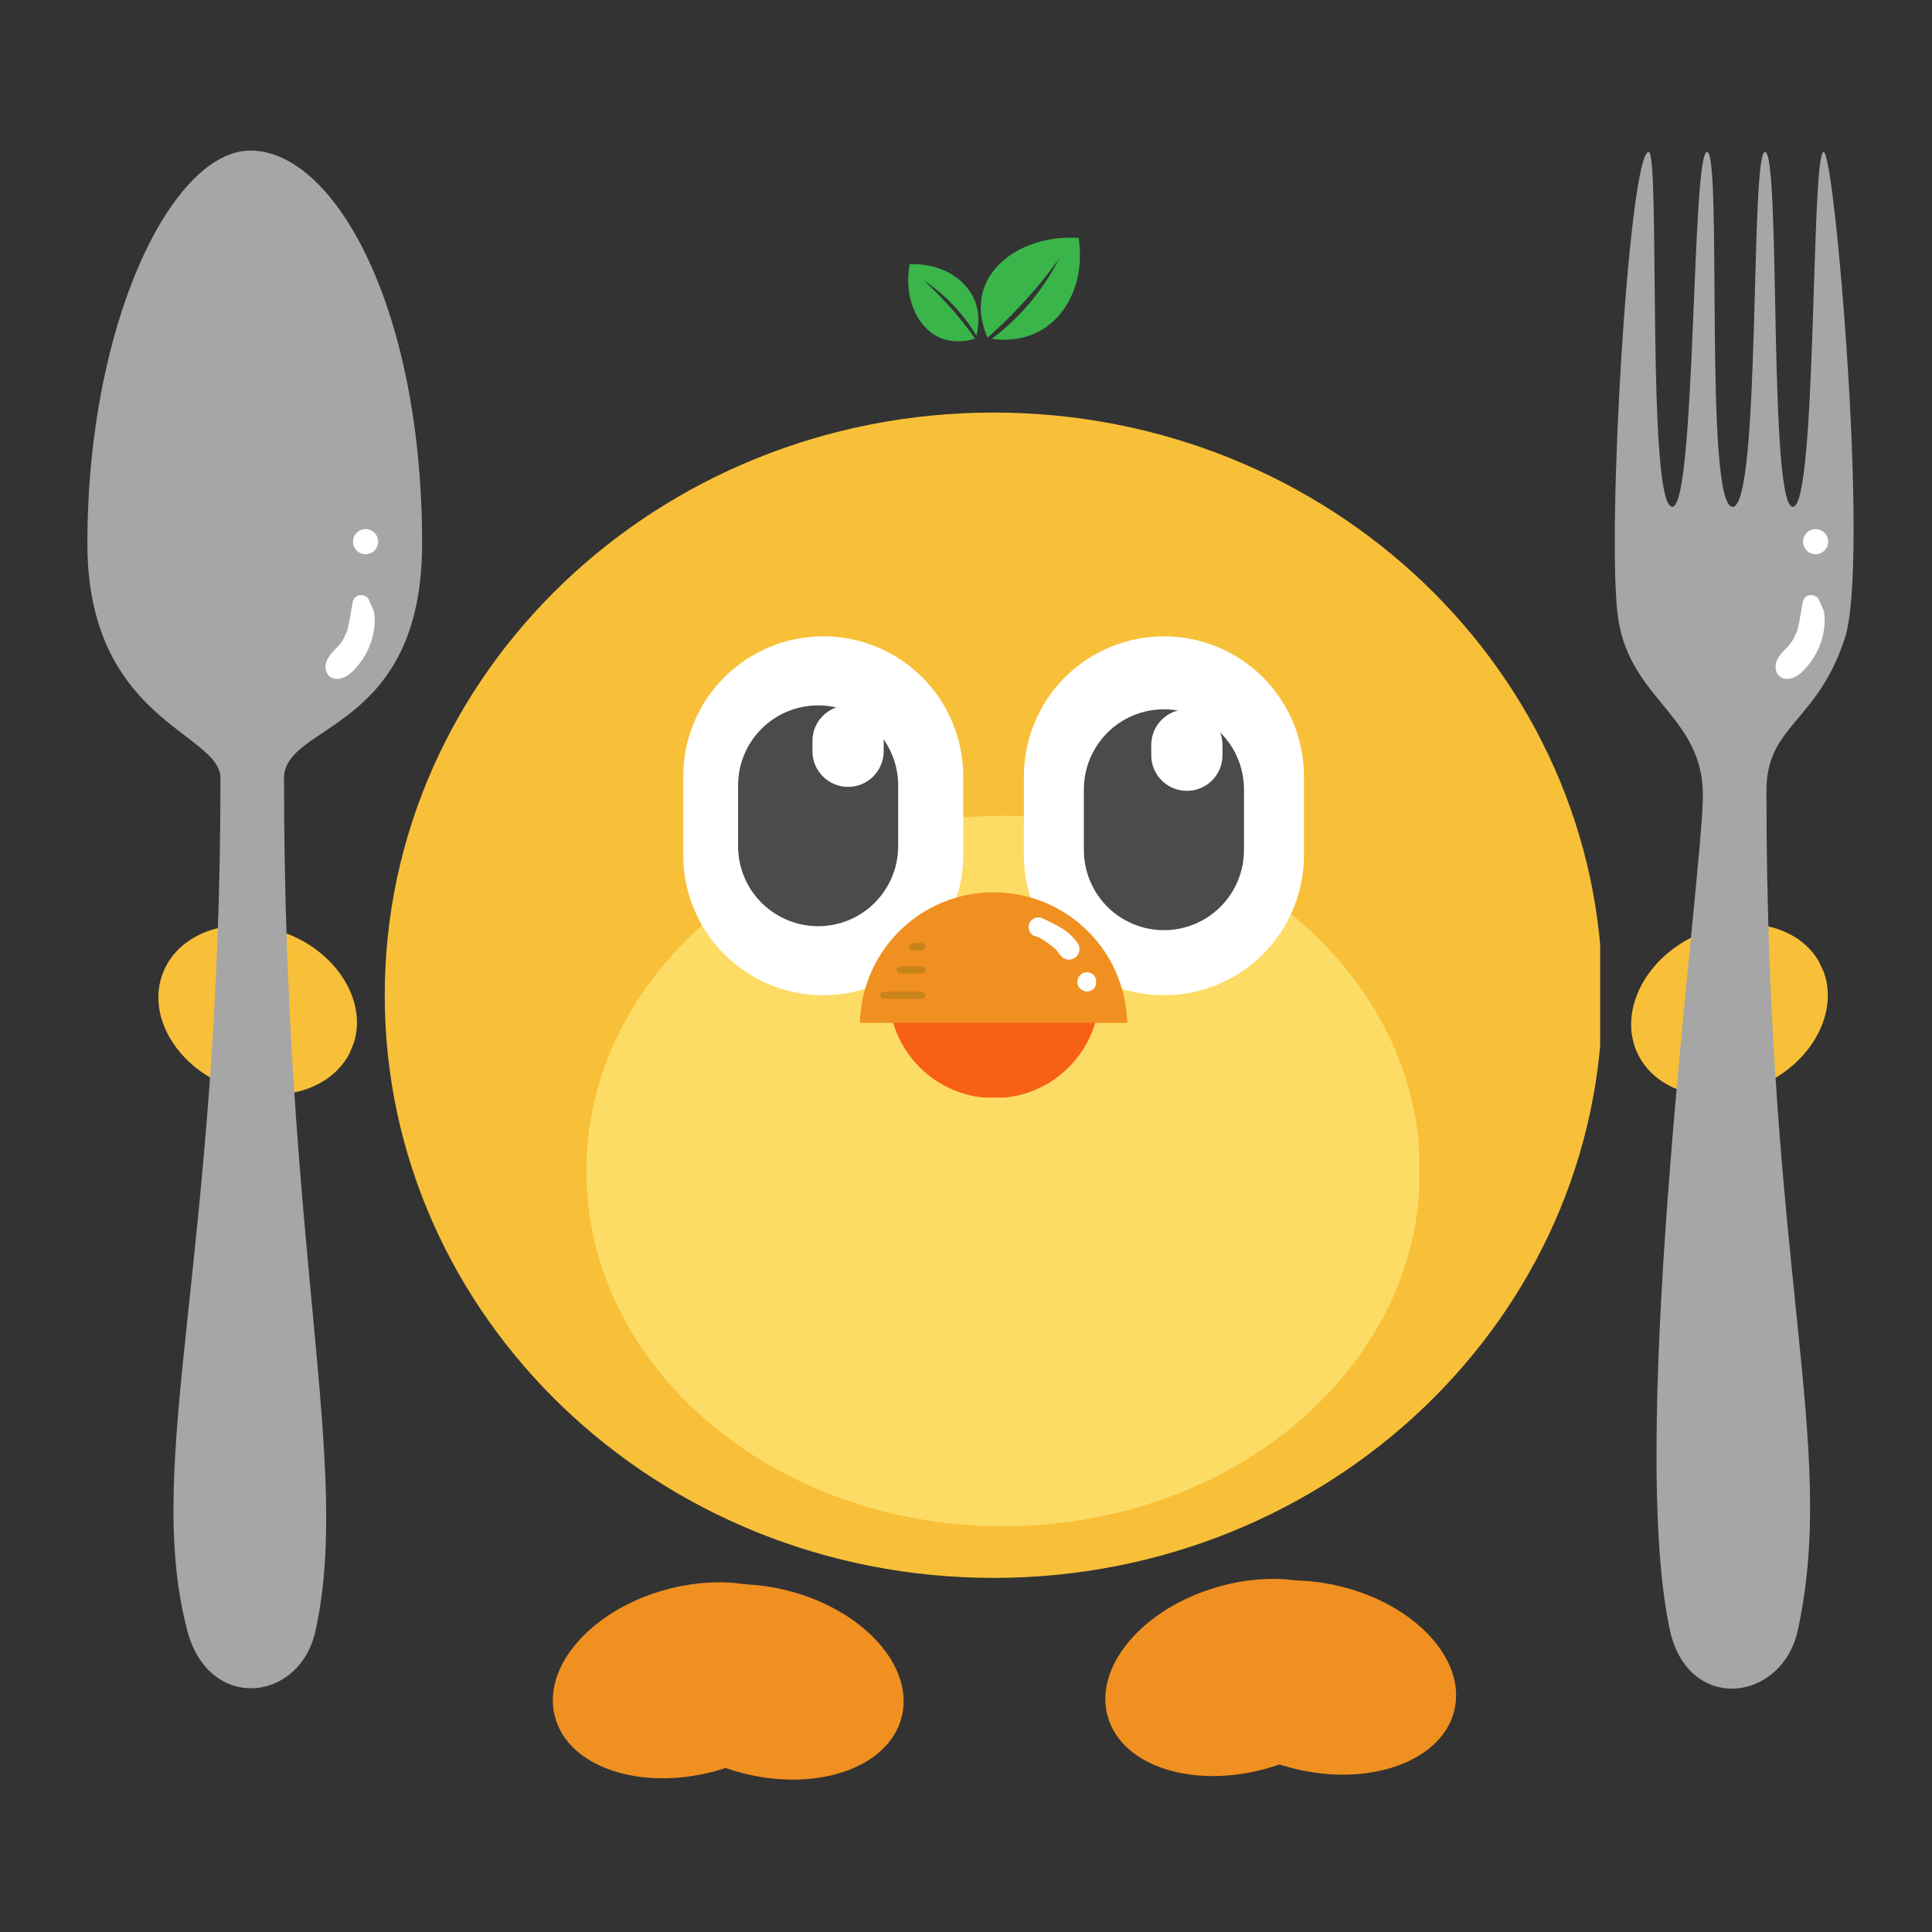 <svg xmlns="http://www.w3.org/2000/svg" xmlns:xlink="http://www.w3.org/1999/xlink" width="200" zoomAndPan="magnify" viewBox="0 0 150 150" height="200" preserveAspectRatio="xMidYMid meet" version="1.0"><rect x="0" y="0" width="150" height="150" fill="#333333" stroke="none"/><defs><filter x="0%" y="0%" width="100%" height="100%" id="82305cb52e"><feColorMatrix values="0 0 0 0 1 0 0 0 0 1 0 0 0 0 1 0 0 0 1 0" color-interpolation-filters="sRGB"/></filter><clipPath id="3012767347"><path d="M 29.871 32.031 L 124.59 32.031 L 124.59 122.508 L 29.871 122.508 Z M 29.871 32.031 " clip-rule="nonzero"/></clipPath><clipPath id="f26c9851aa"><path d="M 77.141 32.031 C 51.035 32.031 29.871 52.285 29.871 77.27 C 29.871 102.254 51.035 122.508 77.141 122.508 C 103.25 122.508 124.414 102.254 124.414 77.27 C 124.414 52.285 103.25 32.031 77.141 32.031 Z M 77.141 32.031 " clip-rule="nonzero"/></clipPath><clipPath id="b172b17b20"><path d="M 126 71 L 142 71 L 142 86 L 126 86 Z M 126 71 " clip-rule="nonzero"/></clipPath><clipPath id="f9c639e3e2"><path d="M 124.414 76.078 L 138.695 69.262 L 144.168 80.723 L 129.887 87.539 Z M 124.414 76.078 " clip-rule="nonzero"/></clipPath><clipPath id="e5c6d360cb"><path d="M 131.543 72.676 C 127.605 74.559 125.641 78.645 127.148 81.809 C 128.66 84.977 133.078 86.016 137.012 84.137 C 140.949 82.258 142.914 78.172 141.402 75.004 C 139.895 71.84 135.477 70.797 131.543 72.676 Z M 131.543 72.676 " clip-rule="nonzero"/></clipPath><clipPath id="309a4f4d82"><path d="M 85 122 L 108 122 L 108 138 L 85 138 Z M 85 122 " clip-rule="nonzero"/></clipPath><clipPath id="ce4e1e06be"><path d="M 109.043 134.152 L 88.035 140.344 L 83.91 126.34 L 104.914 120.148 Z M 109.043 134.152 " clip-rule="nonzero"/></clipPath><clipPath id="f87ac9f0e2"><path d="M 98.562 137.242 C 104.348 135.535 108.117 131.02 106.977 127.152 C 105.84 123.285 100.223 121.531 94.438 123.238 C 88.648 124.941 84.879 129.461 86.02 133.328 C 87.16 137.191 92.773 138.945 98.562 137.242 Z M 98.562 137.242 " clip-rule="nonzero"/></clipPath><clipPath id="66be2f9208"><path d="M 91 122 L 114 122 L 114 138 L 91 138 Z M 91 122 " clip-rule="nonzero"/></clipPath><clipPath id="62a83cc8ad"><path d="M 111.227 139.879 L 89.922 134.797 L 93.312 120.598 L 114.613 125.676 Z M 111.227 139.879 " clip-rule="nonzero"/></clipPath><clipPath id="b6ecb995c1"><path d="M 100.598 137.344 C 106.469 138.742 111.984 136.699 112.918 132.777 C 113.855 128.855 109.855 124.543 103.984 123.145 C 98.117 121.742 92.602 123.789 91.664 127.711 C 90.73 131.629 94.73 135.945 100.598 137.344 Z M 100.598 137.344 " clip-rule="nonzero"/></clipPath><clipPath id="3c5eb94412"><path d="M 42 122 L 65 122 L 65 139 L 42 139 Z M 42 122 " clip-rule="nonzero"/></clipPath><clipPath id="b83b99baba"><path d="M 66.094 134.637 L 44.961 140.383 L 41.129 126.293 L 62.262 120.551 Z M 66.094 134.637 " clip-rule="nonzero"/></clipPath><clipPath id="68e427942e"><path d="M 55.551 137.504 C 61.371 135.922 65.234 131.484 64.176 127.594 C 63.121 123.703 57.543 121.832 51.719 123.414 C 45.898 125 42.035 129.434 43.094 133.324 C 44.152 137.215 49.727 139.086 55.551 137.504 Z M 55.551 137.504 " clip-rule="nonzero"/></clipPath><clipPath id="76c5873500"><path d="M 48 123 L 71 123 L 71 139 L 48 139 Z M 48 123 " clip-rule="nonzero"/></clipPath><clipPath id="28fcf920dc"><path d="M 68.156 140.406 L 46.965 134.879 L 50.648 120.754 L 71.84 126.281 Z M 68.156 140.406 " clip-rule="nonzero"/></clipPath><clipPath id="9b84c36e2b"><path d="M 57.582 137.648 C 63.422 139.172 68.98 137.246 69.996 133.344 C 71.016 129.441 67.105 125.047 61.27 123.523 C 55.43 122 49.875 123.926 48.855 127.828 C 47.84 131.73 51.746 136.125 57.582 137.648 Z M 57.582 137.648 " clip-rule="nonzero"/></clipPath><clipPath id="f9ad5833e1"><path d="M 45.527 63.336 L 110.383 63.336 L 110.383 118.496 L 45.527 118.496 Z M 45.527 63.336 " clip-rule="nonzero"/></clipPath><clipPath id="2d0e36f0b4"><path d="M 77.887 63.336 C 60.016 63.336 45.527 75.684 45.527 90.918 C 45.527 106.148 60.016 118.496 77.887 118.496 C 95.758 118.496 110.246 106.148 110.246 90.918 C 110.246 75.684 95.758 63.336 77.887 63.336 Z M 77.887 63.336 " clip-rule="nonzero"/></clipPath><clipPath id="2666b66cef"><path d="M 53.047 49.402 L 74.785 49.402 L 74.785 77.344 L 53.047 77.344 Z M 53.047 49.402 " clip-rule="nonzero"/></clipPath><clipPath id="d154b5adb1"><path d="M 63.918 49.402 C 66.801 49.402 69.566 50.551 71.602 52.59 C 73.641 54.625 74.785 57.391 74.785 60.273 L 74.785 66.398 C 74.785 69.281 73.641 72.047 71.602 74.086 C 69.566 76.125 66.801 77.27 63.918 77.27 C 61.035 77.27 58.27 76.125 56.23 74.086 C 54.191 72.047 53.047 69.281 53.047 66.398 L 53.047 60.273 C 53.047 57.391 54.191 54.625 56.23 52.59 C 58.27 50.551 61.035 49.402 63.918 49.402 Z M 63.918 49.402 " clip-rule="nonzero"/></clipPath><clipPath id="13fa561857"><path d="M 79.496 49.402 L 101.238 49.402 L 101.238 77.344 L 79.496 77.344 Z M 79.496 49.402 " clip-rule="nonzero"/></clipPath><clipPath id="192fefffed"><path d="M 90.367 49.402 C 93.25 49.402 96.016 50.551 98.055 52.59 C 100.094 54.625 101.238 57.391 101.238 60.273 L 101.238 66.398 C 101.238 69.281 100.094 72.047 98.055 74.086 C 96.016 76.125 93.25 77.27 90.367 77.27 C 87.484 77.27 84.719 76.125 82.68 74.086 C 80.641 72.047 79.496 69.281 79.496 66.398 L 79.496 60.273 C 79.496 57.391 80.641 54.625 82.68 52.59 C 84.719 50.551 87.484 49.402 90.367 49.402 Z M 90.367 49.402 " clip-rule="nonzero"/></clipPath><clipPath id="e4decaaef6"><path d="M 84.152 55.07 L 96.582 55.07 L 96.582 72.262 L 84.152 72.262 Z M 84.152 55.07 " clip-rule="nonzero"/></clipPath><clipPath id="a4257d4a42"><path d="M 90.367 55.07 C 92.016 55.07 93.598 55.727 94.762 56.891 C 95.93 58.059 96.582 59.637 96.582 61.285 L 96.582 66 C 96.582 67.648 95.93 69.23 94.762 70.398 C 93.598 71.562 92.016 72.219 90.367 72.219 C 88.719 72.219 87.137 71.562 85.973 70.398 C 84.809 69.23 84.152 67.648 84.152 66 L 84.152 61.285 C 84.152 59.637 84.809 58.059 85.973 56.891 C 87.137 55.727 88.719 55.07 90.367 55.07 Z M 90.367 55.07 " clip-rule="nonzero"/></clipPath><clipPath id="876acd5d06"><path d="M 89.383 55.07 L 94.914 55.07 L 94.914 61.402 L 89.383 61.402 Z M 89.383 55.07 " clip-rule="nonzero"/></clipPath><clipPath id="b7ece1f4d9"><path d="M 92.148 55.07 C 93.676 55.07 94.914 56.309 94.914 57.84 L 94.914 58.637 C 94.914 60.164 93.676 61.402 92.148 61.402 C 90.621 61.402 89.383 60.164 89.383 58.637 L 89.383 57.84 C 89.383 56.309 90.621 55.07 92.148 55.07 Z M 92.148 55.07 " clip-rule="nonzero"/></clipPath><clipPath id="8dd2e20aee"><path d="M 57.305 54.766 L 69.734 54.766 L 69.734 71.953 L 57.305 71.953 Z M 57.305 54.766 " clip-rule="nonzero"/></clipPath><clipPath id="3b9d0272f1"><path d="M 63.52 54.766 C 65.168 54.766 66.75 55.418 67.914 56.586 C 69.078 57.75 69.734 59.332 69.734 60.98 L 69.734 65.695 C 69.734 67.344 69.078 68.926 67.914 70.09 C 66.75 71.254 65.168 71.91 63.52 71.91 C 61.871 71.91 60.289 71.254 59.125 70.09 C 57.957 68.926 57.305 67.344 57.305 65.695 L 57.305 60.98 C 57.305 59.332 57.957 57.75 59.125 56.586 C 60.289 55.418 61.871 54.766 63.52 54.766 Z M 63.52 54.766 " clip-rule="nonzero"/></clipPath><clipPath id="dfb9fc7648"><path d="M 63.078 54.766 L 68.609 54.766 L 68.609 61.098 L 63.078 61.098 Z M 63.078 54.766 " clip-rule="nonzero"/></clipPath><clipPath id="b034274184"><path d="M 65.844 54.766 C 67.371 54.766 68.609 56.004 68.609 57.531 L 68.609 58.328 C 68.609 59.855 67.371 61.094 65.844 61.094 C 64.316 61.094 63.078 59.855 63.078 58.328 L 63.078 57.531 C 63.078 56.004 64.316 54.766 65.844 54.766 Z M 65.844 54.766 " clip-rule="nonzero"/></clipPath><clipPath id="955a70200f"><path d="M 69 78.02 L 85.332 78.02 L 85.332 85.215 L 69 85.215 Z M 69 78.02 " clip-rule="nonzero"/></clipPath><clipPath id="089e0e21bc"><path d="M 66.762 69.277 L 87.598 69.277 L 87.598 79.41 L 66.762 79.41 Z M 66.762 69.277 " clip-rule="nonzero"/></clipPath><clipPath id="fabeac5bbb"><path d="M 79.836 71.215 L 83.816 71.215 L 83.816 74.523 L 79.836 74.523 Z M 79.836 71.215 " clip-rule="nonzero"/></clipPath><clipPath id="658ac295b0"><path d="M 80.82 71.25 C 82.188 71.859 82.742 72.234 83.082 72.551 C 83.355 72.805 83.621 73.133 83.727 73.328 C 83.781 73.43 83.793 73.496 83.805 73.586 C 83.812 73.672 83.809 73.762 83.789 73.848 C 83.77 73.934 83.742 74.023 83.699 74.098 C 83.656 74.176 83.598 74.242 83.531 74.301 C 83.461 74.359 83.387 74.406 83.305 74.441 C 83.223 74.473 83.133 74.496 83.043 74.504 C 82.957 74.508 82.867 74.504 82.781 74.477 C 82.699 74.453 82.613 74.422 82.539 74.371 C 82.469 74.324 82.395 74.258 82.344 74.191 C 82.289 74.121 82.246 74.039 82.219 73.961 C 82.188 73.879 82.172 73.785 82.172 73.699 C 82.172 73.613 82.18 73.516 82.207 73.434 C 82.238 73.355 82.277 73.266 82.328 73.199 C 82.383 73.129 82.449 73.066 82.52 73.016 C 82.594 72.969 82.676 72.926 82.758 72.902 C 82.84 72.879 82.934 72.863 83.02 72.867 C 83.105 72.875 83.199 72.891 83.281 72.922 C 83.363 72.953 83.445 73 83.512 73.055 C 83.578 73.109 83.641 73.18 83.684 73.254 C 83.73 73.324 83.766 73.41 83.785 73.496 C 83.805 73.586 83.812 73.676 83.805 73.762 C 83.793 73.848 83.77 73.941 83.738 74.016 C 83.703 74.098 83.648 74.176 83.594 74.238 C 83.535 74.301 83.461 74.359 83.387 74.402 C 83.309 74.445 83.223 74.477 83.137 74.492 C 83.051 74.508 82.957 74.512 82.871 74.496 C 82.785 74.484 82.695 74.453 82.617 74.414 C 82.539 74.379 82.48 74.332 82.406 74.258 C 82.281 74.133 82.164 73.902 81.965 73.711 C 81.66 73.422 81.004 72.953 80.676 72.785 C 80.496 72.695 80.344 72.691 80.238 72.633 C 80.172 72.598 80.133 72.566 80.09 72.523 C 80.047 72.48 80.008 72.445 79.973 72.383 C 79.926 72.297 79.867 72.156 79.859 72.043 C 79.848 71.926 79.883 71.773 79.918 71.68 C 79.941 71.613 79.965 71.574 80.008 71.523 C 80.07 71.445 80.199 71.344 80.285 71.297 C 80.348 71.262 80.391 71.246 80.461 71.234 C 80.555 71.219 80.82 71.25 80.82 71.25 " clip-rule="nonzero"/></clipPath><clipPath id="4047df9085"><path d="M 83.641 75.473 L 85.105 75.473 L 85.105 76.984 L 83.641 76.984 Z M 83.641 75.473 " clip-rule="nonzero"/></clipPath><clipPath id="b4db3674ef"><path d="M 85.105 76.012 C 85.105 76.477 85.055 76.598 84.98 76.688 C 84.91 76.781 84.809 76.863 84.703 76.91 C 84.598 76.957 84.465 76.977 84.352 76.973 C 84.234 76.969 84.109 76.926 84.012 76.867 C 83.91 76.809 83.812 76.711 83.754 76.617 C 83.691 76.516 83.656 76.391 83.648 76.277 C 83.645 76.16 83.668 76.031 83.719 75.926 C 83.766 75.82 83.844 75.719 83.934 75.645 C 84.023 75.574 84.145 75.516 84.262 75.496 C 84.375 75.477 84.504 75.488 84.617 75.52 C 84.727 75.555 84.922 75.703 84.922 75.703 " clip-rule="nonzero"/></clipPath><clipPath id="289cbc31b9"><path d="M 76 18.242 L 84 18.242 L 84 26.688 L 76 26.688 Z M 76 18.242 " clip-rule="nonzero"/></clipPath><clipPath id="1f4357ea78"><path d="M 70.145 20 L 76 20 L 76 26.688 L 70.145 26.688 Z M 70.145 20 " clip-rule="nonzero"/></clipPath><clipPath id="a9ddc7e7da"><path d="M 12 71 L 28 71 L 28 85 L 12 85 Z M 12 71 " clip-rule="nonzero"/></clipPath><clipPath id="8c8bc7adec"><path d="M 14.996 69.602 L 29.711 75.426 L 25.039 87.234 L 10.324 81.41 Z M 14.996 69.602 " clip-rule="nonzero"/></clipPath><clipPath id="04c14f6452"><path d="M 22.34 72.508 C 18.285 70.902 13.953 72.246 12.66 75.508 C 11.371 78.77 13.613 82.711 17.668 84.316 C 21.723 85.922 26.059 84.578 27.348 81.316 C 28.641 78.059 26.398 74.113 22.34 72.508 Z M 22.34 72.508 " clip-rule="nonzero"/></clipPath><clipPath id="116f0b80a3"><path d="M 6 11.402 L 32.918 11.402 L 32.918 132 L 6 132 Z M 6 11.402 " clip-rule="nonzero"/></clipPath><mask id="b697958468"><g filter="url(#82305cb52e)"><rect x="-15" width="180" fill="#000000" y="-15" height="180" fill-opacity="0.3"/></g></mask><clipPath id="46e6d5f8bb"><path d="M 1 0.398 L 10.719 0.398 L 10.719 26.559 L 1 26.559 Z M 1 0.398 " clip-rule="nonzero"/></clipPath><clipPath id="f67d547419"><rect x="0" width="11" y="0" height="27"/></clipPath><clipPath id="de5e77fe0b"><path d="M 125 11.402 L 144 11.402 L 144 132 L 125 132 Z M 125 11.402 " clip-rule="nonzero"/></clipPath><mask id="9c5ad627d6"><g filter="url(#82305cb52e)"><rect x="-15" width="180" fill="#000000" y="-15" height="180" fill-opacity="0.3"/></g></mask><clipPath id="07f32f3a89"><path d="M 0.199 1 L 0.68 1 L 0.68 1.961 L 0.199 1.961 Z M 0.199 1 " clip-rule="nonzero"/></clipPath><clipPath id="45941c620e"><rect x="0" width="1" y="0" height="2"/></clipPath><mask id="655abd6a48"><g filter="url(#82305cb52e)"><rect x="-15" width="180" fill="#000000" y="-15" height="180" fill-opacity="0.3"/></g></mask><clipPath id="c578dadead"><path d="M 0.078 0.398 L 9.68 0.398 L 9.68 26.559 L 0.078 26.559 Z M 0.078 0.398 " clip-rule="nonzero"/></clipPath><clipPath id="0a40df9537"><rect x="0" width="10" y="0" height="27"/></clipPath><clipPath id="b7a4d394be"><path d="M 137 46 L 142 46 L 142 53 L 137 53 Z M 137 46 " clip-rule="nonzero"/></clipPath><clipPath id="1b53f96941"><path d="M 136.031 48.066 L 140.926 45.898 L 143.203 51.051 L 138.312 53.215 Z M 136.031 48.066 " clip-rule="nonzero"/></clipPath><clipPath id="dd49a1b2cf"><path d="M 136.031 48.066 L 140.926 45.898 L 143.203 51.051 L 138.312 53.215 Z M 136.031 48.066 " clip-rule="nonzero"/></clipPath><clipPath id="eb6884d856"><path d="M 139 41 L 142 41 L 142 44 L 139 44 Z M 139 41 " clip-rule="nonzero"/></clipPath><clipPath id="a777949a7e"><path d="M 141.168 40.691 L 142.328 42.262 L 140.758 43.418 L 139.598 41.848 Z M 141.168 40.691 " clip-rule="nonzero"/></clipPath><clipPath id="3f99a6a794"><path d="M 141.75 41.477 C 141.43 41.043 140.816 40.949 140.383 41.27 C 139.949 41.59 139.859 42.199 140.18 42.633 C 140.5 43.066 141.109 43.16 141.543 42.84 C 141.977 42.52 142.066 41.91 141.75 41.477 Z M 141.75 41.477 " clip-rule="nonzero"/></clipPath><clipPath id="f7213e3722"><path d="M 25 46 L 30 46 L 30 53 L 25 53 Z M 25 46 " clip-rule="nonzero"/></clipPath><clipPath id="8a55ff143e"><path d="M 23.453 48.066 L 28.344 45.898 L 30.625 51.051 L 25.73 53.215 Z M 23.453 48.066 " clip-rule="nonzero"/></clipPath><clipPath id="1ea1023ae2"><path d="M 23.453 48.066 L 28.344 45.898 L 30.625 51.051 L 25.73 53.215 Z M 23.453 48.066 " clip-rule="nonzero"/></clipPath><clipPath id="615b19e67b"><path d="M 27 41 L 30 41 L 30 44 L 27 44 Z M 27 41 " clip-rule="nonzero"/></clipPath><clipPath id="5483d86685"><path d="M 28.59 40.691 L 29.75 42.262 L 28.18 43.418 L 27.02 41.848 Z M 28.59 40.691 " clip-rule="nonzero"/></clipPath><clipPath id="a7eb8414ab"><path d="M 29.168 41.477 C 28.848 41.043 28.238 40.949 27.805 41.27 C 27.371 41.59 27.277 42.199 27.598 42.633 C 27.918 43.066 28.531 43.16 28.965 42.84 C 29.398 42.52 29.488 41.91 29.168 41.477 Z M 29.168 41.477 " clip-rule="nonzero"/></clipPath></defs><g clip-path="url(#3012767347)"><g clip-path="url(#f26c9851aa)"><path fill="#f8c038" d="M 29.871 32.031 L 124.238 32.031 L 124.238 122.508 L 29.871 122.508 Z M 29.871 32.031 " fill-opacity="1" fill-rule="nonzero"/></g></g><g clip-path="url(#b172b17b20)"><g clip-path="url(#f9c639e3e2)"><g clip-path="url(#e5c6d360cb)"><path fill="#f8c038" d="M 124.414 76.078 L 138.652 69.285 L 144.121 80.746 L 129.887 87.539 Z M 124.414 76.078 " fill-opacity="1" fill-rule="nonzero"/></g></g></g><g clip-path="url(#309a4f4d82)"><g clip-path="url(#ce4e1e06be)"><g clip-path="url(#f87ac9f0e2)"><path fill="#f09020" d="M 109.043 134.152 L 88.09 140.324 L 83.965 126.32 L 104.914 120.148 Z M 109.043 134.152 " fill-opacity="1" fill-rule="nonzero"/></g></g></g><g clip-path="url(#66be2f9208)"><g clip-path="url(#62a83cc8ad)"><g clip-path="url(#b6ecb995c1)"><path fill="#f09020" d="M 111.227 139.879 L 89.98 134.812 L 93.367 120.609 L 114.613 125.676 Z M 111.227 139.879 " fill-opacity="1" fill-rule="nonzero"/></g></g></g><g clip-path="url(#3c5eb94412)"><g clip-path="url(#b83b99baba)"><g clip-path="url(#68e427942e)"><path fill="#f09020" d="M 66.094 134.637 L 45.016 140.367 L 41.188 126.281 L 62.262 120.551 Z M 66.094 134.637 " fill-opacity="1" fill-rule="nonzero"/></g></g></g><g clip-path="url(#76c5873500)"><g clip-path="url(#28fcf920dc)"><g clip-path="url(#9b84c36e2b)"><path fill="#f09020" d="M 68.156 140.406 L 47.02 134.895 L 50.707 120.766 L 71.84 126.281 Z M 68.156 140.406 " fill-opacity="1" fill-rule="nonzero"/></g></g></g><g clip-path="url(#f9ad5833e1)"><g clip-path="url(#2d0e36f0b4)"><path fill="#fddc66" d="M 45.527 63.336 L 110.168 63.336 L 110.168 118.496 L 45.527 118.496 Z M 45.527 63.336 " fill-opacity="1" fill-rule="nonzero"/></g></g><g clip-path="url(#2666b66cef)"><g clip-path="url(#d154b5adb1)"><path fill="#ffffff" d="M 53.047 49.402 L 74.785 49.402 L 74.785 77.258 L 53.047 77.258 Z M 53.047 49.402 " fill-opacity="1" fill-rule="nonzero"/></g></g><g clip-path="url(#13fa561857)"><g clip-path="url(#192fefffed)"><path fill="#ffffff" d="M 79.496 49.402 L 101.238 49.402 L 101.238 77.258 L 79.496 77.258 Z M 79.496 49.402 " fill-opacity="1" fill-rule="nonzero"/></g></g><g clip-path="url(#e4decaaef6)"><g clip-path="url(#a4257d4a42)"><path fill="#4b4b4b" d="M 84.152 55.07 L 96.582 55.07 L 96.582 72.211 L 84.152 72.211 Z M 84.152 55.07 " fill-opacity="1" fill-rule="nonzero"/></g></g><g clip-path="url(#876acd5d06)"><g clip-path="url(#b7ece1f4d9)"><path fill="#ffffff" d="M 89.383 55.07 L 94.914 55.07 L 94.914 61.402 L 89.383 61.402 Z M 89.383 55.07 " fill-opacity="1" fill-rule="nonzero"/></g></g><g clip-path="url(#8dd2e20aee)"><g clip-path="url(#3b9d0272f1)"><path fill="#4b4b4b" d="M 57.305 54.766 L 69.734 54.766 L 69.734 71.906 L 57.305 71.906 Z M 57.305 54.766 " fill-opacity="1" fill-rule="nonzero"/></g></g><g clip-path="url(#dfb9fc7648)"><g clip-path="url(#b034274184)"><path fill="#ffffff" d="M 63.078 54.766 L 68.609 54.766 L 68.609 61.098 L 63.078 61.098 Z M 63.078 54.766 " fill-opacity="1" fill-rule="nonzero"/></g></g><g clip-path="url(#955a70200f)"><path fill="#f86018" d="M 85.375 77.074 C 85.375 77.613 85.324 78.145 85.219 78.672 C 85.113 79.199 84.957 79.711 84.754 80.207 C 84.547 80.703 84.293 81.176 83.996 81.621 C 83.695 82.07 83.359 82.484 82.977 82.863 C 82.598 83.242 82.184 83.582 81.738 83.883 C 81.289 84.18 80.816 84.434 80.32 84.637 C 79.824 84.844 79.312 85 78.785 85.102 C 78.258 85.207 77.727 85.262 77.188 85.262 C 76.652 85.262 76.117 85.207 75.59 85.102 C 75.062 85 74.551 84.844 74.055 84.637 C 73.559 84.434 73.086 84.18 72.641 83.883 C 72.191 83.582 71.781 83.242 71.398 82.863 C 71.02 82.484 70.68 82.07 70.383 81.621 C 70.082 81.176 69.832 80.703 69.625 80.207 C 69.418 79.711 69.266 79.199 69.16 78.672 C 69.055 78.145 69 77.613 69 77.074 C 69 76.535 69.055 76.004 69.16 75.477 C 69.266 74.949 69.418 74.438 69.625 73.941 C 69.832 73.445 70.082 72.973 70.383 72.523 C 70.68 72.078 71.02 71.664 71.398 71.285 C 71.781 70.906 72.191 70.566 72.641 70.266 C 73.086 69.969 73.559 69.715 74.055 69.512 C 74.551 69.305 75.062 69.148 75.59 69.043 C 76.117 68.938 76.652 68.887 77.188 68.887 C 77.727 68.887 78.258 68.938 78.785 69.043 C 79.312 69.148 79.824 69.305 80.32 69.512 C 80.816 69.715 81.289 69.969 81.738 70.266 C 82.184 70.566 82.598 70.906 82.977 71.285 C 83.359 71.664 83.695 72.078 83.996 72.523 C 84.293 72.973 84.547 73.445 84.754 73.941 C 84.957 74.438 85.113 74.949 85.219 75.477 C 85.324 76.004 85.375 76.535 85.375 77.074 Z M 85.375 77.074 " fill-opacity="1" fill-rule="nonzero"/></g><g clip-path="url(#089e0e21bc)"><path fill="#f09020" d="M 87.52 79.652 C 87.52 80.336 87.453 81.008 87.32 81.68 C 87.188 82.348 86.988 82.996 86.727 83.625 C 86.469 84.254 86.148 84.852 85.77 85.418 C 85.391 85.984 84.961 86.512 84.48 86.992 C 83.996 87.473 83.473 87.902 82.906 88.281 C 82.34 88.66 81.742 88.98 81.113 89.242 C 80.48 89.504 79.832 89.699 79.164 89.832 C 78.496 89.965 77.82 90.031 77.141 90.031 C 76.457 90.031 75.785 89.965 75.117 89.832 C 74.449 89.699 73.797 89.504 73.168 89.242 C 72.539 88.98 71.941 88.66 71.375 88.281 C 70.809 87.902 70.285 87.473 69.801 86.992 C 69.32 86.512 68.891 85.984 68.512 85.418 C 68.133 84.852 67.812 84.254 67.551 83.625 C 67.293 82.996 67.094 82.348 66.961 81.68 C 66.828 81.008 66.762 80.336 66.762 79.652 C 66.762 78.973 66.828 78.297 66.961 77.629 C 67.094 76.961 67.293 76.312 67.551 75.684 C 67.812 75.051 68.133 74.453 68.512 73.887 C 68.891 73.32 69.32 72.797 69.801 72.316 C 70.285 71.832 70.809 71.402 71.375 71.023 C 71.941 70.645 72.539 70.328 73.168 70.066 C 73.797 69.805 74.449 69.609 75.117 69.477 C 75.785 69.344 76.457 69.277 77.141 69.277 C 77.82 69.277 78.496 69.344 79.164 69.477 C 79.832 69.609 80.48 69.805 81.113 70.066 C 81.742 70.328 82.34 70.645 82.906 71.023 C 83.473 71.402 83.996 71.832 84.48 72.316 C 84.961 72.797 85.391 73.32 85.77 73.887 C 86.148 74.453 86.469 75.051 86.727 75.684 C 86.988 76.312 87.188 76.961 87.32 77.629 C 87.453 78.297 87.52 78.973 87.52 79.652 Z M 87.52 79.652 " fill-opacity="1" fill-rule="nonzero"/></g><g clip-path="url(#fabeac5bbb)"><g clip-path="url(#658ac295b0)"><path fill="#ffffff" d="M 79.668 71.043 L 83.988 71.043 L 83.988 74.695 L 79.668 74.695 Z M 79.668 71.043 " fill-opacity="1" fill-rule="nonzero"/></g></g><g clip-path="url(#4047df9085)"><g clip-path="url(#b4db3674ef)"><path fill="#ffffff" d="M 83.457 75.305 L 85.316 75.305 L 85.316 77.164 L 83.457 77.164 Z M 83.457 75.305 " fill-opacity="1" fill-rule="nonzero"/></g></g><path stroke-linecap="round" transform="matrix(-0.282, -0, 0, -0.282, 71.84, 77.551)" fill="none" stroke-linejoin="miter" d="M 1 1.001 L 11.434 1.001 " stroke="#c8831a" stroke-width="2" stroke-opacity="1" stroke-miterlimit="4"/><path stroke-linecap="round" transform="matrix(-0.282, -0, 0, -0.282, 71.839, 75.594)" fill="none" stroke-linejoin="miter" d="M 0.997 1.001 L 6.88 1.001 " stroke="#c8831a" stroke-width="2" stroke-opacity="1" stroke-miterlimit="4"/><path stroke-linecap="round" transform="matrix(-0.282, -0, 0, -0.282, 71.84, 73.785)" fill="none" stroke-linejoin="miter" d="M 0.998 0.997 L 3.565 0.997 " stroke="#c8831a" stroke-width="2" stroke-opacity="1" stroke-miterlimit="4"/><g clip-path="url(#289cbc31b9)"><path fill="#39b54a" d="M 76.672 26.215 C 76.352 25.48 75.875 24.055 76.344 22.531 C 77.109 20.031 80.121 18.242 83.742 18.473 C 84.223 21.523 83.039 24.379 80.805 25.652 C 79.301 26.512 77.742 26.41 77.004 26.309 C 77.758 25.738 78.609 25.008 79.457 24.082 C 80.766 22.652 81.637 21.234 82.215 20.105 C 81.387 21.258 80.387 22.5 79.195 23.77 C 78.336 24.688 77.484 25.5 76.672 26.215 Z M 76.672 26.215 " fill-opacity="1" fill-rule="nonzero"/></g><g clip-path="url(#1f4357ea78)"><path fill="#39b54a" d="M 75.707 26.293 C 75.141 26.465 74.055 26.688 72.977 26.219 C 71.207 25.449 70.148 23.117 70.625 20.512 C 72.906 20.422 74.902 21.523 75.645 23.25 C 76.148 24.414 75.941 25.535 75.805 26.062 C 75.449 25.465 74.988 24.789 74.379 24.094 C 73.441 23.023 72.477 22.27 71.695 21.754 C 72.469 22.457 73.297 23.285 74.129 24.258 C 74.727 24.961 75.25 25.645 75.707 26.293 Z M 75.707 26.293 " fill-opacity="1" fill-rule="nonzero"/></g><g clip-path="url(#a9ddc7e7da)"><g clip-path="url(#8c8bc7adec)"><g clip-path="url(#04c14f6452)"><path fill="#f8c038" d="M 14.996 69.602 L 29.668 75.406 L 24.992 87.215 L 10.324 81.41 Z M 14.996 69.602 " fill-opacity="1" fill-rule="nonzero"/></g></g></g><g clip-path="url(#116f0b80a3)"><path fill="#a6a6a6" d="M 17.117 60.414 C 17.117 98.031 11.07 113.324 14.543 126.605 C 16.199 132.934 23.277 132.188 24.5 126.605 C 27.312 113.738 22.051 97.27 22.051 60.414 C 22.051 56.125 32.773 56.859 32.773 42.195 C 32.773 23.844 25.949 11.691 19.445 11.691 C 13.375 11.691 6.785 25.016 6.785 42.195 C 6.785 55.965 17.117 56.879 17.117 60.414 Z M 17.117 60.414 " fill-opacity="1" fill-rule="nonzero"/></g><g mask="url(#b697958468)"><g transform="matrix(1, 0, 0, 1, 14, 104)"><g clip-path="url(#f67d547419)"><g clip-path="url(#46e6d5f8bb)"><path fill="#a6a6a6" d="M 1.426 22.32 C 2.023 25.023 4.57 26.926 7.199 25.695 C 10.113 24.332 10.531 19.812 10.551 17.363 C 10.586 13.023 10.129 9.812 9.609 5.562 C 9.445 4.242 9.184 1.781 8.914 0.574 C 8.906 3.996 9.441 7.316 8.801 10.723 C 7.852 13.926 8.91 19.777 5.844 21.918 C 4.328 22.984 1.594 20.879 1.426 22.32 Z M 1.426 22.32 " fill-opacity="1" fill-rule="nonzero"/></g></g></g></g><g clip-path="url(#de5e77fe0b)"><path fill="#a6a6a6" d="M 132.211 61.734 C 132.211 67.918 126.281 110.91 129.641 126.527 C 131.043 133.047 138.375 132.199 139.594 126.527 C 142.695 112.117 137.145 98.855 137.145 61.398 C 137.145 56.27 141.102 56.137 143.242 49.52 C 145.156 43.613 142.457 11.797 141.586 11.797 C 140.594 11.797 141.078 39.348 139.199 39.348 C 137.301 39.348 138.262 12.168 137.059 11.797 C 135.859 11.422 136.738 39.348 134.52 39.348 C 132.277 39.348 133.734 11.797 132.535 11.797 C 131.332 11.797 131.672 39.348 129.84 39.348 C 127.824 39.348 128.906 11.797 128.008 11.797 C 126.477 11.797 124.684 41.719 125.637 48.039 C 126.59 54.359 132.211 55.559 132.211 61.738 Z M 132.211 61.734 " fill-opacity="1" fill-rule="nonzero"/></g><g mask="url(#9c5ad627d6)"><g transform="matrix(1, 0, 0, 1, 127, 35)"><g clip-path="url(#45941c620e)"><g clip-path="url(#07f32f3a89)"><path fill="#a6a6a6" d="M 0.633 1.402 C 0.621 1.598 0.531 1.734 0.43 1.711 C 0.332 1.688 0.262 1.512 0.273 1.316 C 0.285 1.121 0.375 0.984 0.477 1.008 C 0.574 1.031 0.645 1.211 0.633 1.402 Z M 0.633 1.402 " fill-opacity="0.777" fill-rule="nonzero"/></g></g></g></g><g mask="url(#655abd6a48)"><g transform="matrix(1, 0, 0, 1, 130, 104)"><g clip-path="url(#0a40df9537)"><g clip-path="url(#c578dadead)"><path fill="#a6a6a6" d="M 0.32 22.32 C 0.922 25.023 3.469 26.926 6.098 25.695 C 9.012 24.328 9.426 19.812 9.449 17.363 C 9.484 13.023 9.027 9.812 8.504 5.562 C 8.344 4.242 8.078 1.781 7.812 0.57 C 7.805 3.996 8.34 7.316 7.699 10.723 C 6.75 13.926 7.805 19.773 4.742 21.918 C 3.223 22.984 0.492 20.879 0.324 22.32 Z M 0.32 22.32 " fill-opacity="1" fill-rule="nonzero"/></g></g></g></g><g clip-path="url(#b7a4d394be)"><g clip-path="url(#1b53f96941)"><g clip-path="url(#dd49a1b2cf)"><path fill="#ffffff" d="M 140.91 46.266 C 140.578 46.113 140.172 46.23 140.023 46.574 C 139.957 46.723 139.938 46.895 139.91 47.055 C 139.875 47.238 139.848 47.426 139.812 47.609 C 139.754 47.965 139.691 48.32 139.609 48.672 C 139.59 48.754 139.57 48.836 139.555 48.922 L 139.523 48.992 C 139.406 49.273 139.289 49.547 139.121 49.805 C 138.953 50.059 138.746 50.27 138.535 50.484 C 138.105 50.918 137.707 51.477 137.906 52.117 C 138.086 52.684 138.684 52.816 139.188 52.633 C 139.73 52.434 140.152 51.949 140.496 51.508 C 140.871 51.023 141.16 50.488 141.363 49.91 C 141.578 49.305 141.68 48.676 141.668 48.031 C 141.66 47.68 141.602 47.34 141.484 47.008 C 141.383 46.707 141.211 46.406 140.91 46.266 Z M 140.91 46.266 " fill-opacity="1" fill-rule="nonzero"/></g></g></g><g clip-path="url(#eb6884d856)"><g clip-path="url(#a777949a7e)"><g clip-path="url(#3f99a6a794)"><path fill="#ffffff" d="M 141.168 40.691 L 142.328 42.262 L 140.758 43.418 L 139.598 41.848 Z M 141.168 40.691 " fill-opacity="1" fill-rule="nonzero"/></g></g></g><g clip-path="url(#f7213e3722)"><g clip-path="url(#8a55ff143e)"><g clip-path="url(#1ea1023ae2)"><path fill="#ffffff" d="M 28.332 46.266 C 28 46.113 27.594 46.23 27.441 46.574 C 27.379 46.723 27.359 46.895 27.332 47.055 C 27.297 47.238 27.266 47.426 27.234 47.609 C 27.172 47.965 27.113 48.32 27.027 48.672 C 27.008 48.754 26.992 48.836 26.973 48.922 L 26.945 48.992 C 26.828 49.273 26.711 49.547 26.543 49.805 C 26.375 50.059 26.168 50.27 25.953 50.484 C 25.527 50.918 25.129 51.477 25.328 52.117 C 25.504 52.684 26.105 52.816 26.609 52.633 C 27.148 52.434 27.574 51.949 27.918 51.508 C 28.293 51.023 28.582 50.488 28.781 49.91 C 29 49.305 29.102 48.676 29.09 48.031 C 29.082 47.68 29.02 47.34 28.906 47.008 C 28.801 46.707 28.633 46.406 28.332 46.266 Z M 28.332 46.266 " fill-opacity="1" fill-rule="nonzero"/></g></g></g><g clip-path="url(#615b19e67b)"><g clip-path="url(#5483d86685)"><g clip-path="url(#a7eb8414ab)"><path fill="#ffffff" d="M 28.59 40.691 L 29.75 42.262 L 28.18 43.418 L 27.02 41.848 Z M 28.59 40.691 " fill-opacity="1" fill-rule="nonzero"/></g></g></g></svg>
